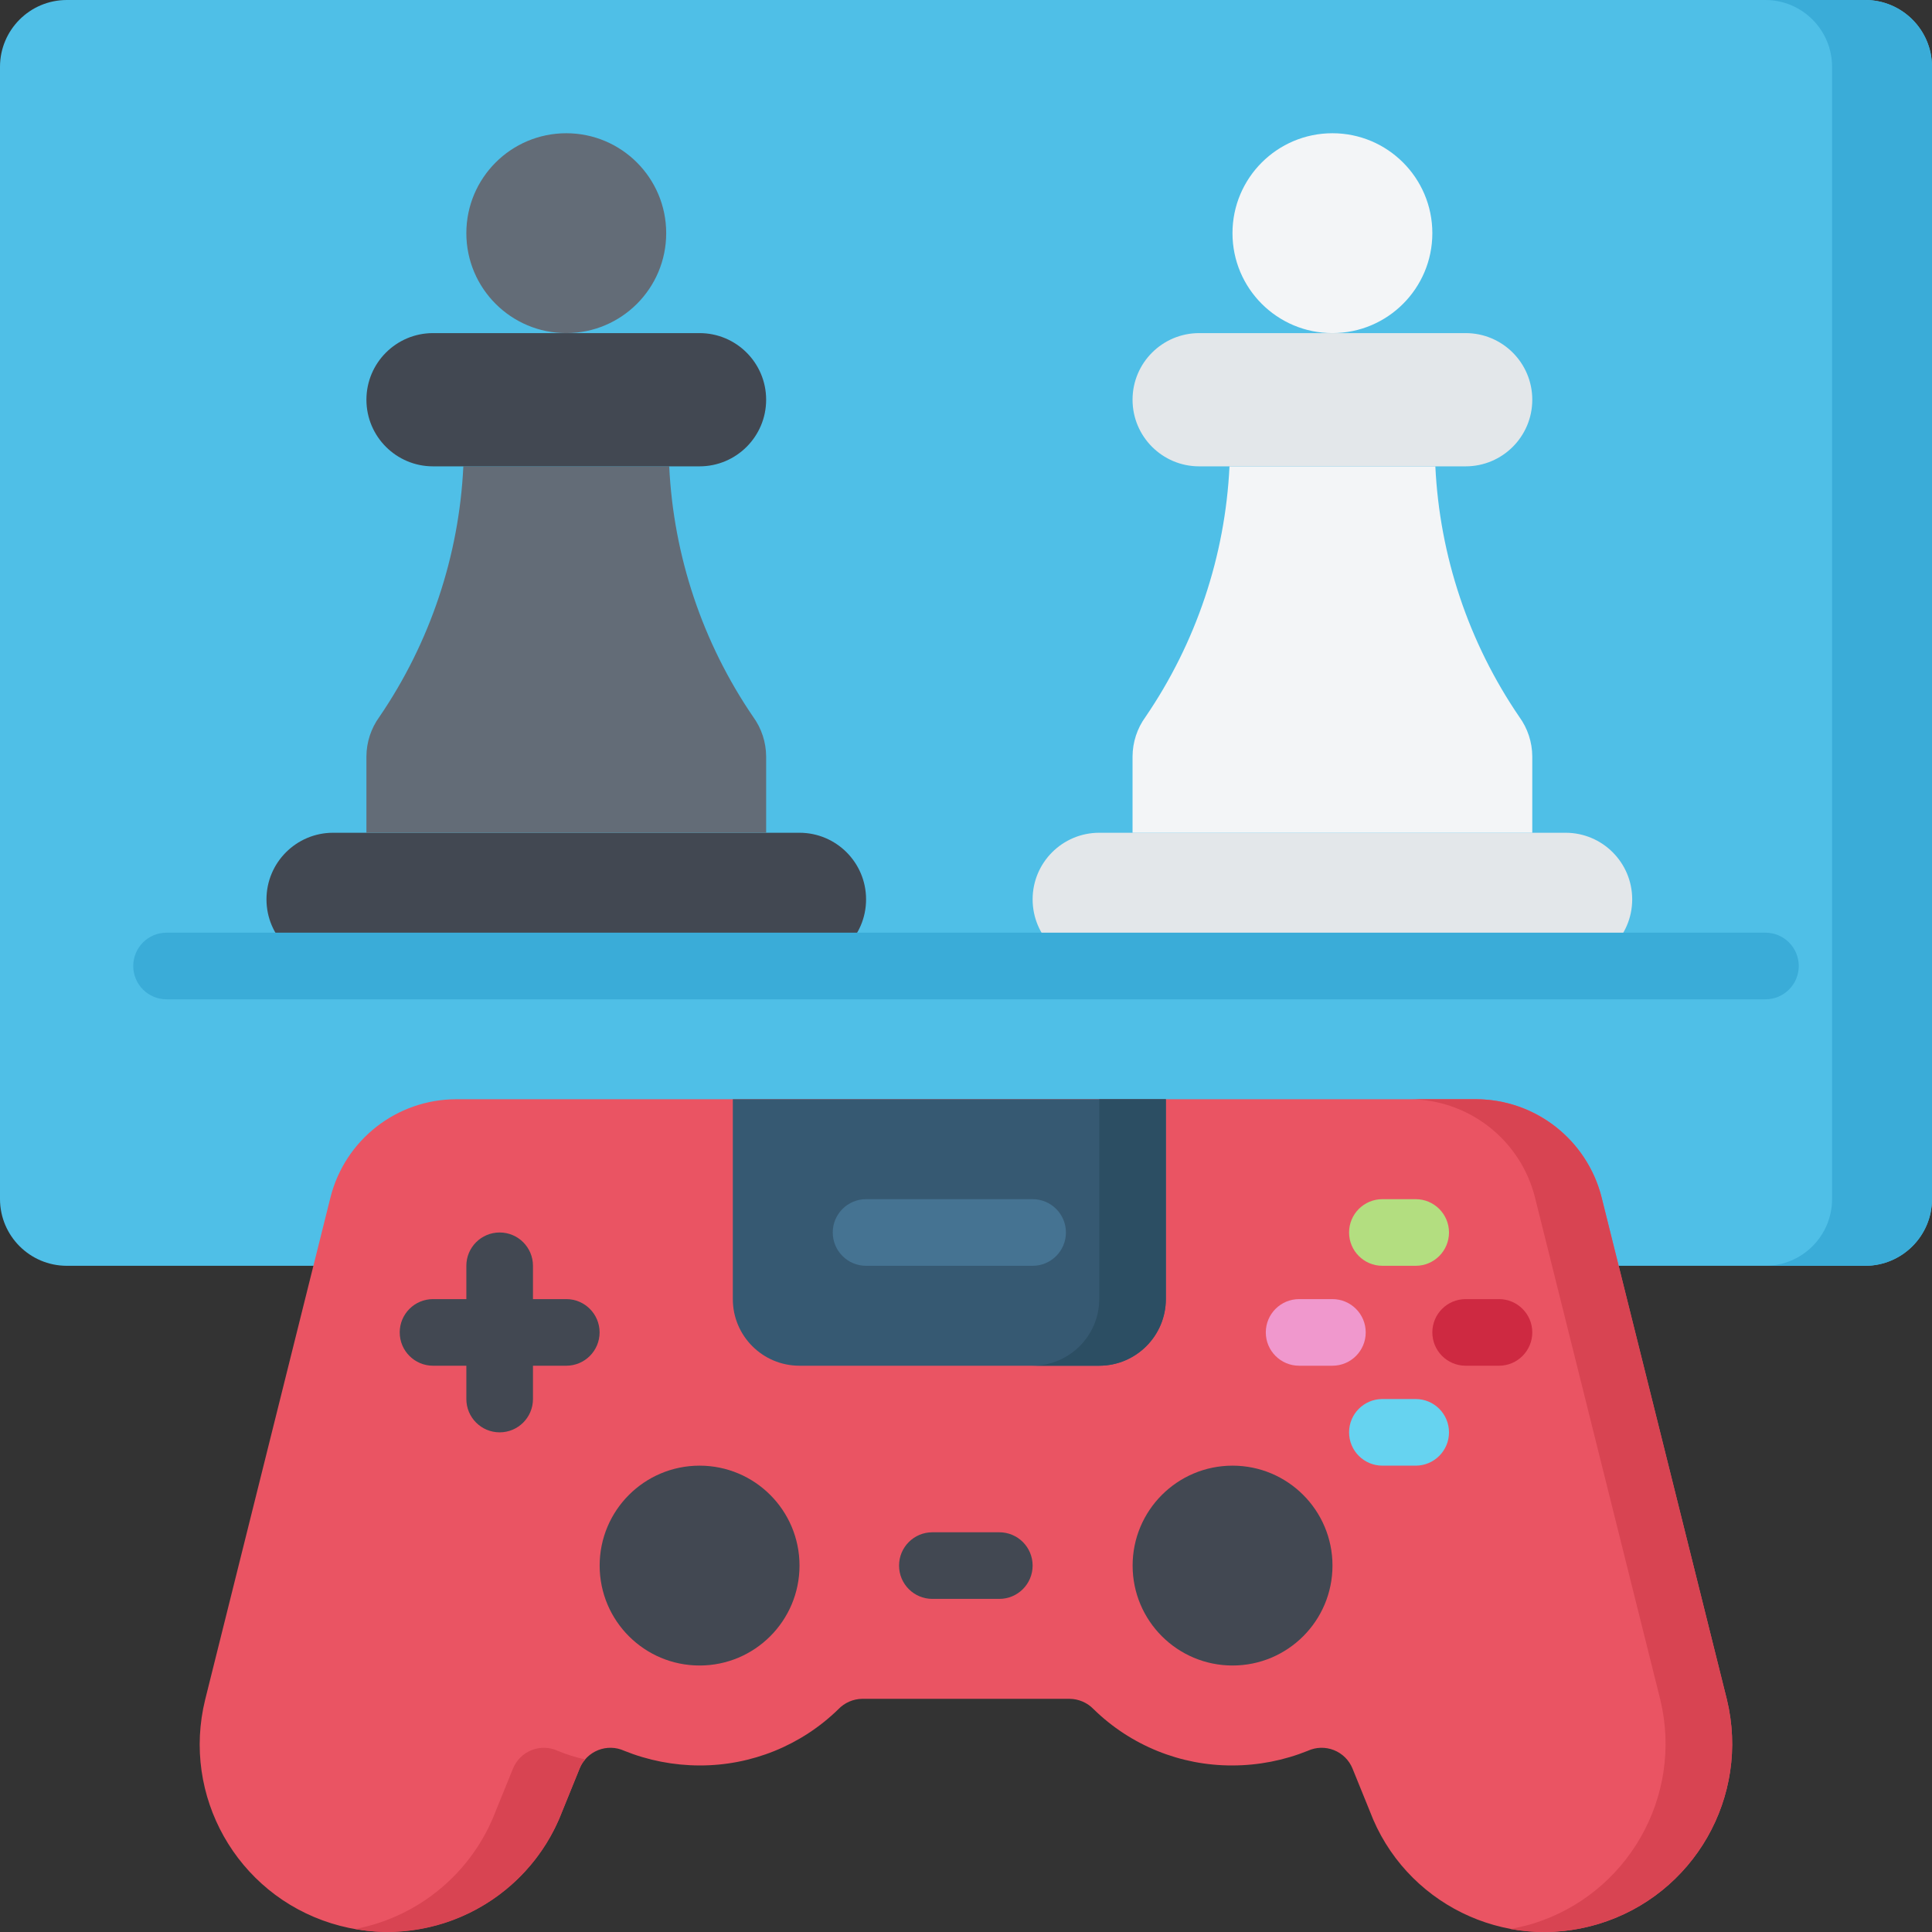 <svg xmlns="http://www.w3.org/2000/svg" viewBox="0.0 0.0 200.0 200.0" height="200.0px" width="200.0px"><rect x="0.0" y="0.0" width="200.0" height="200.0" fill="#333333" stroke="none"/><path fill="#4fbfe7" fill-opacity="1.0"  filling="0" d="M167.552 131.035 L193.103 131.035 C196.907 131.022 199.989 127.942 200 124.138 L200 6.897 C199.989 3.093 196.907 0.011 193.103 0.0 L6.897 0.0 C3.093 0.011 0.012 3.093 0 6.897 L0 124.138 C0.012 127.942 3.093 131.022 6.897 131.035 L167.552 131.035 Z"></path>
<path fill="#e3e7ea" fill-opacity="1.0"  filling="0" d="M113.794 86.207 L162.069 86.207 C165.878 86.207 168.965 89.294 168.965 93.103 C168.965 96.912 165.878 100 162.069 100 L113.794 100 C109.984 100 106.897 96.912 106.897 93.103 C106.897 89.294 109.984 86.207 113.794 86.207 Z"></path>
<path fill="#f3f5f7" fill-opacity="1.0"  filling="0" d="M148.587 48.276 C149.03 57.556 152.037 66.533 157.275 74.207 C158.144 75.399 158.614 76.835 158.621 78.31 L158.621 86.207 L117.241 86.207 L117.241 78.31 C117.248 76.835 117.718 75.399 118.587 74.207 C123.825 66.533 126.832 57.556 127.277 48.276"></path>
<path fill="#e3e7ea" fill-opacity="1.0"  filling="0" d="M124.138 34.483 L151.724 34.483 C155.533 34.483 158.621 37.57 158.621 41.379 C158.621 45.189 155.533 48.276 151.724 48.276 L124.138 48.276 C120.329 48.276 117.241 45.189 117.241 41.379 C117.241 37.57 120.329 34.483 124.138 34.483 Z"></path>
<path fill="#f3f5f7" fill-opacity="1.0"  filling="0" d="M148.276 24.138 C148.276 29.851 143.644 34.483 137.932 34.483 C132.218 34.483 127.586 29.851 127.586 24.138 C127.586 18.425 132.218 13.793 137.932 13.793 C143.644 13.793 148.276 18.425 148.276 24.138 Z"></path>
<path fill="#424852" fill-opacity="1.0"  filling="0" d="M34.483 86.207 L82.759 86.207 C86.568 86.207 89.656 89.294 89.656 93.103 C89.656 96.912 86.568 100 82.759 100 L34.483 100 C30.675 100 27.586 96.912 27.586 93.103 C27.586 89.294 30.675 86.207 34.483 86.207 Z"></path>
<path fill="#636c77" fill-opacity="1.0"  filling="0" d="M69.277 48.276 C69.719 57.556 72.728 66.533 77.966 74.207 C78.833 75.399 79.303 76.835 79.311 78.31 L79.311 86.207 L37.932 86.207 L37.932 78.31 C37.938 76.835 38.409 75.399 39.276 74.207 C44.515 66.533 47.522 57.556 47.966 48.276"></path>
<path fill="#424852" fill-opacity="1.0"  filling="0" d="M44.827 34.483 L72.414 34.483 C76.222 34.483 79.311 37.57 79.311 41.379 C79.311 45.189 76.222 48.276 72.414 48.276 L44.827 48.276 C41.019 48.276 37.932 45.189 37.932 41.379 C37.932 37.57 41.019 34.483 44.827 34.483 Z"></path>
<path fill="#636c77" fill-opacity="1.0"  filling="0" d="M68.965 24.138 C68.965 29.851 64.334 34.483 58.621 34.483 C52.908 34.483 48.276 29.851 48.276 24.138 C48.276 18.425 52.908 13.793 58.621 13.793 C64.334 13.793 68.965 18.425 68.965 24.138 Z"></path>
<path fill="#ea5463" fill-opacity="1.0"  filling="0" d="M165.455 199.173 C155.722 202.11 145.378 196.998 141.8 187.483 L140.007 183.068 C139.651 182.202 138.957 181.517 138.086 181.172 C137.213 180.827 136.239 180.851 135.387 181.241 C132.907 182.24 130.26 182.756 127.586 182.759 C122.214 182.783 117.047 180.69 113.207 176.931 C112.557 176.256 111.662 175.871 110.724 175.862 L89.241 175.862 C88.316 175.879 87.434 176.263 86.793 176.931 C82.95 180.684 77.786 182.777 72.414 182.759 C69.743 182.754 67.098 182.24 64.621 181.241 C63.768 180.851 62.793 180.827 61.922 181.172 C61.05 181.517 60.356 182.202 60.001 183.068 L58.208 187.483 C54.559 197.068 44.08 202.159 34.29 199.099 C24.5 196.04 18.782 185.888 21.242 175.931 L34.207 123.965 C35.706 117.999 41.061 113.809 47.214 113.792 L152.8 113.792 C157.66 113.8 162.133 116.44 164.49 120.689 C165.073 121.718 165.514 122.819 165.8 123.965 L168.42 134.483 L170.144 141.379 L178.766 175.931 C181.198 185.983 175.355 196.183 165.455 199.173 Z"></path>
<path fill="#365972" fill-opacity="1.0"  filling="0" d="M75.862 113.792 L120.689 113.792 L120.689 134.483 C120.689 138.292 117.602 141.379 113.794 141.379 L82.759 141.379 C78.95 141.379 75.862 138.292 75.862 134.483 L75.862 113.792 Z"></path>
<path fill="#424852" fill-opacity="1.0"  filling="0" d="M137.938 162.069 C137.938 167.782 133.307 172.413 127.594 172.413 C121.88 172.413 117.248 167.782 117.248 162.069 C117.248 156.355 121.88 151.724 127.594 151.724 C133.307 151.724 137.938 156.355 137.938 162.069 Z"></path>
<path fill="#424852" fill-opacity="1.0"  filling="0" d="M82.765 162.069 C82.765 167.782 78.134 172.413 72.421 172.413 C66.707 172.413 62.076 167.782 62.076 162.069 C62.076 156.355 66.707 151.724 72.421 151.724 C78.134 151.724 82.765 156.355 82.765 162.069 Z"></path>
<path fill="#d84452" fill-opacity="1.0"  filling="0" d="M165.455 199.173 C163.643 199.719 161.761 199.998 159.869 200 C158.69 200.003 157.512 199.899 156.352 199.69 C157.11 199.551 157.835 199.379 158.559 199.173 C168.458 196.183 174.301 185.983 171.869 175.931 L158.903 123.965 C157.405 118.001 152.052 113.812 145.903 113.792 L152.8 113.792 C158.949 113.812 164.302 118.001 165.8 123.965 L178.766 175.931 C181.198 185.983 175.355 196.183 165.455 199.173 Z"></path>
<path fill="#d84452" fill-opacity="1.0"  filling="0" d="M60.593 182.138 C60.332 182.402 60.132 182.719 60.007 183.068 L58.214 187.483 C55.366 194.996 48.18 199.975 40.145 200 C39.012 200.001 37.88 199.897 36.766 199.69 C43.407 198.423 48.915 193.803 51.317 187.483 L53.111 183.068 C53.467 182.202 54.161 181.517 55.032 181.172 C55.904 180.827 56.879 180.851 57.732 181.241 C58.655 181.628 59.613 181.927 60.593 182.138 Z"></path>
<path fill="#2c4e63" fill-opacity="1.0"  filling="0" d="M120.689 113.792 L120.689 134.483 C120.679 138.287 117.598 141.368 113.794 141.379 L106.897 141.379 C110.701 141.368 113.782 138.287 113.794 134.483 L113.794 113.792 L120.689 113.792 Z"></path>
<path fill="#3aacd8" fill-opacity="1.0"  filling="0" d="M200 6.897 L200 124.138 C199.989 127.942 196.907 131.022 193.103 131.035 L182.759 131.035 C186.563 131.022 189.644 127.942 189.656 124.138 L189.656 6.897 C189.644 3.093 186.563 0.011 182.759 0.0 L193.103 0.0 C196.907 0.011 199.989 3.093 200 6.897 Z"></path>
<path fill="#3aacd8" fill-opacity="1.0"  filling="0" d="M182.759 103.448 L17.241 103.448 C15.337 103.448 13.794 101.904 13.794 100 C13.794 98.096 15.337 96.551 17.241 96.551 L182.759 96.551 C184.663 96.551 186.207 98.096 186.207 100 C186.207 101.904 184.663 103.448 182.759 103.448 Z"></path>
<path fill="#424852" fill-opacity="1.0"  filling="0" d="M103.448 158.621 L96.518 158.621 C94.614 158.621 93.07 160.164 93.07 162.069 C93.07 163.974 94.614 165.517 96.518 165.517 L103.448 165.517 C105.353 165.517 106.897 163.974 106.897 162.069 C106.897 160.164 105.353 158.621 103.448 158.621 Z"></path>
<path fill="#424852" fill-opacity="1.0"  filling="0" d="M58.621 134.483 L55.173 134.483 L55.173 131.035 C55.173 129.13 53.629 127.586 51.724 127.586 C49.82 127.586 48.276 129.13 48.276 131.035 L48.276 134.483 L44.827 134.483 C42.923 134.483 41.379 136.026 41.379 137.93 C41.379 139.836 42.923 141.379 44.827 141.379 L48.276 141.379 L48.276 144.827 C48.276 146.731 49.82 148.276 51.724 148.276 C53.629 148.276 55.173 146.731 55.173 144.827 L55.173 141.379 L58.621 141.379 C60.525 141.379 62.07 139.836 62.07 137.93 C62.07 136.026 60.525 134.483 58.621 134.483 Z"></path>
<path fill="#f098cd" fill-opacity="1.0"  filling="0" d="M137.932 141.379 L134.483 141.379 C132.579 141.379 131.035 139.836 131.035 137.93 C131.035 136.026 132.579 134.483 134.483 134.483 L137.932 134.483 C139.836 134.483 141.379 136.026 141.379 137.93 C141.379 139.836 139.836 141.379 137.932 141.379 Z"></path>
<path fill="#ce2941" fill-opacity="1.0"  filling="0" d="M155.173 141.379 L151.724 141.379 C149.82 141.379 148.276 139.836 148.276 137.93 C148.276 136.026 149.82 134.483 151.724 134.483 L155.173 134.483 C157.077 134.483 158.621 136.026 158.621 137.93 C158.621 139.836 157.077 141.379 155.173 141.379 Z"></path>
<path fill="#b3de80" fill-opacity="1.0"  filling="0" d="M146.551 131.035 L143.103 131.035 C141.199 131.035 139.656 129.49 139.656 127.586 C139.656 125.682 141.199 124.138 143.103 124.138 L146.551 124.138 C148.456 124.138 150 125.682 150 127.586 C150 129.49 148.456 131.035 146.551 131.035 Z"></path>
<path fill="#66d3f0" fill-opacity="1.0"  filling="0" d="M146.551 151.724 L143.103 151.724 C141.199 151.724 139.656 150.18 139.656 148.276 C139.656 146.371 141.199 144.827 143.103 144.827 L146.551 144.827 C148.456 144.827 150 146.371 150 148.276 C150 150.18 148.456 151.724 146.551 151.724 Z"></path>
<path fill="#457392" fill-opacity="1.0"  filling="0" d="M106.897 131.035 L89.656 131.035 C87.75 131.035 86.207 129.49 86.207 127.586 C86.207 125.682 87.75 124.138 89.656 124.138 L106.897 124.138 C108.801 124.138 110.345 125.682 110.345 127.586 C110.345 129.49 108.801 131.035 106.897 131.035 Z"></path></svg>